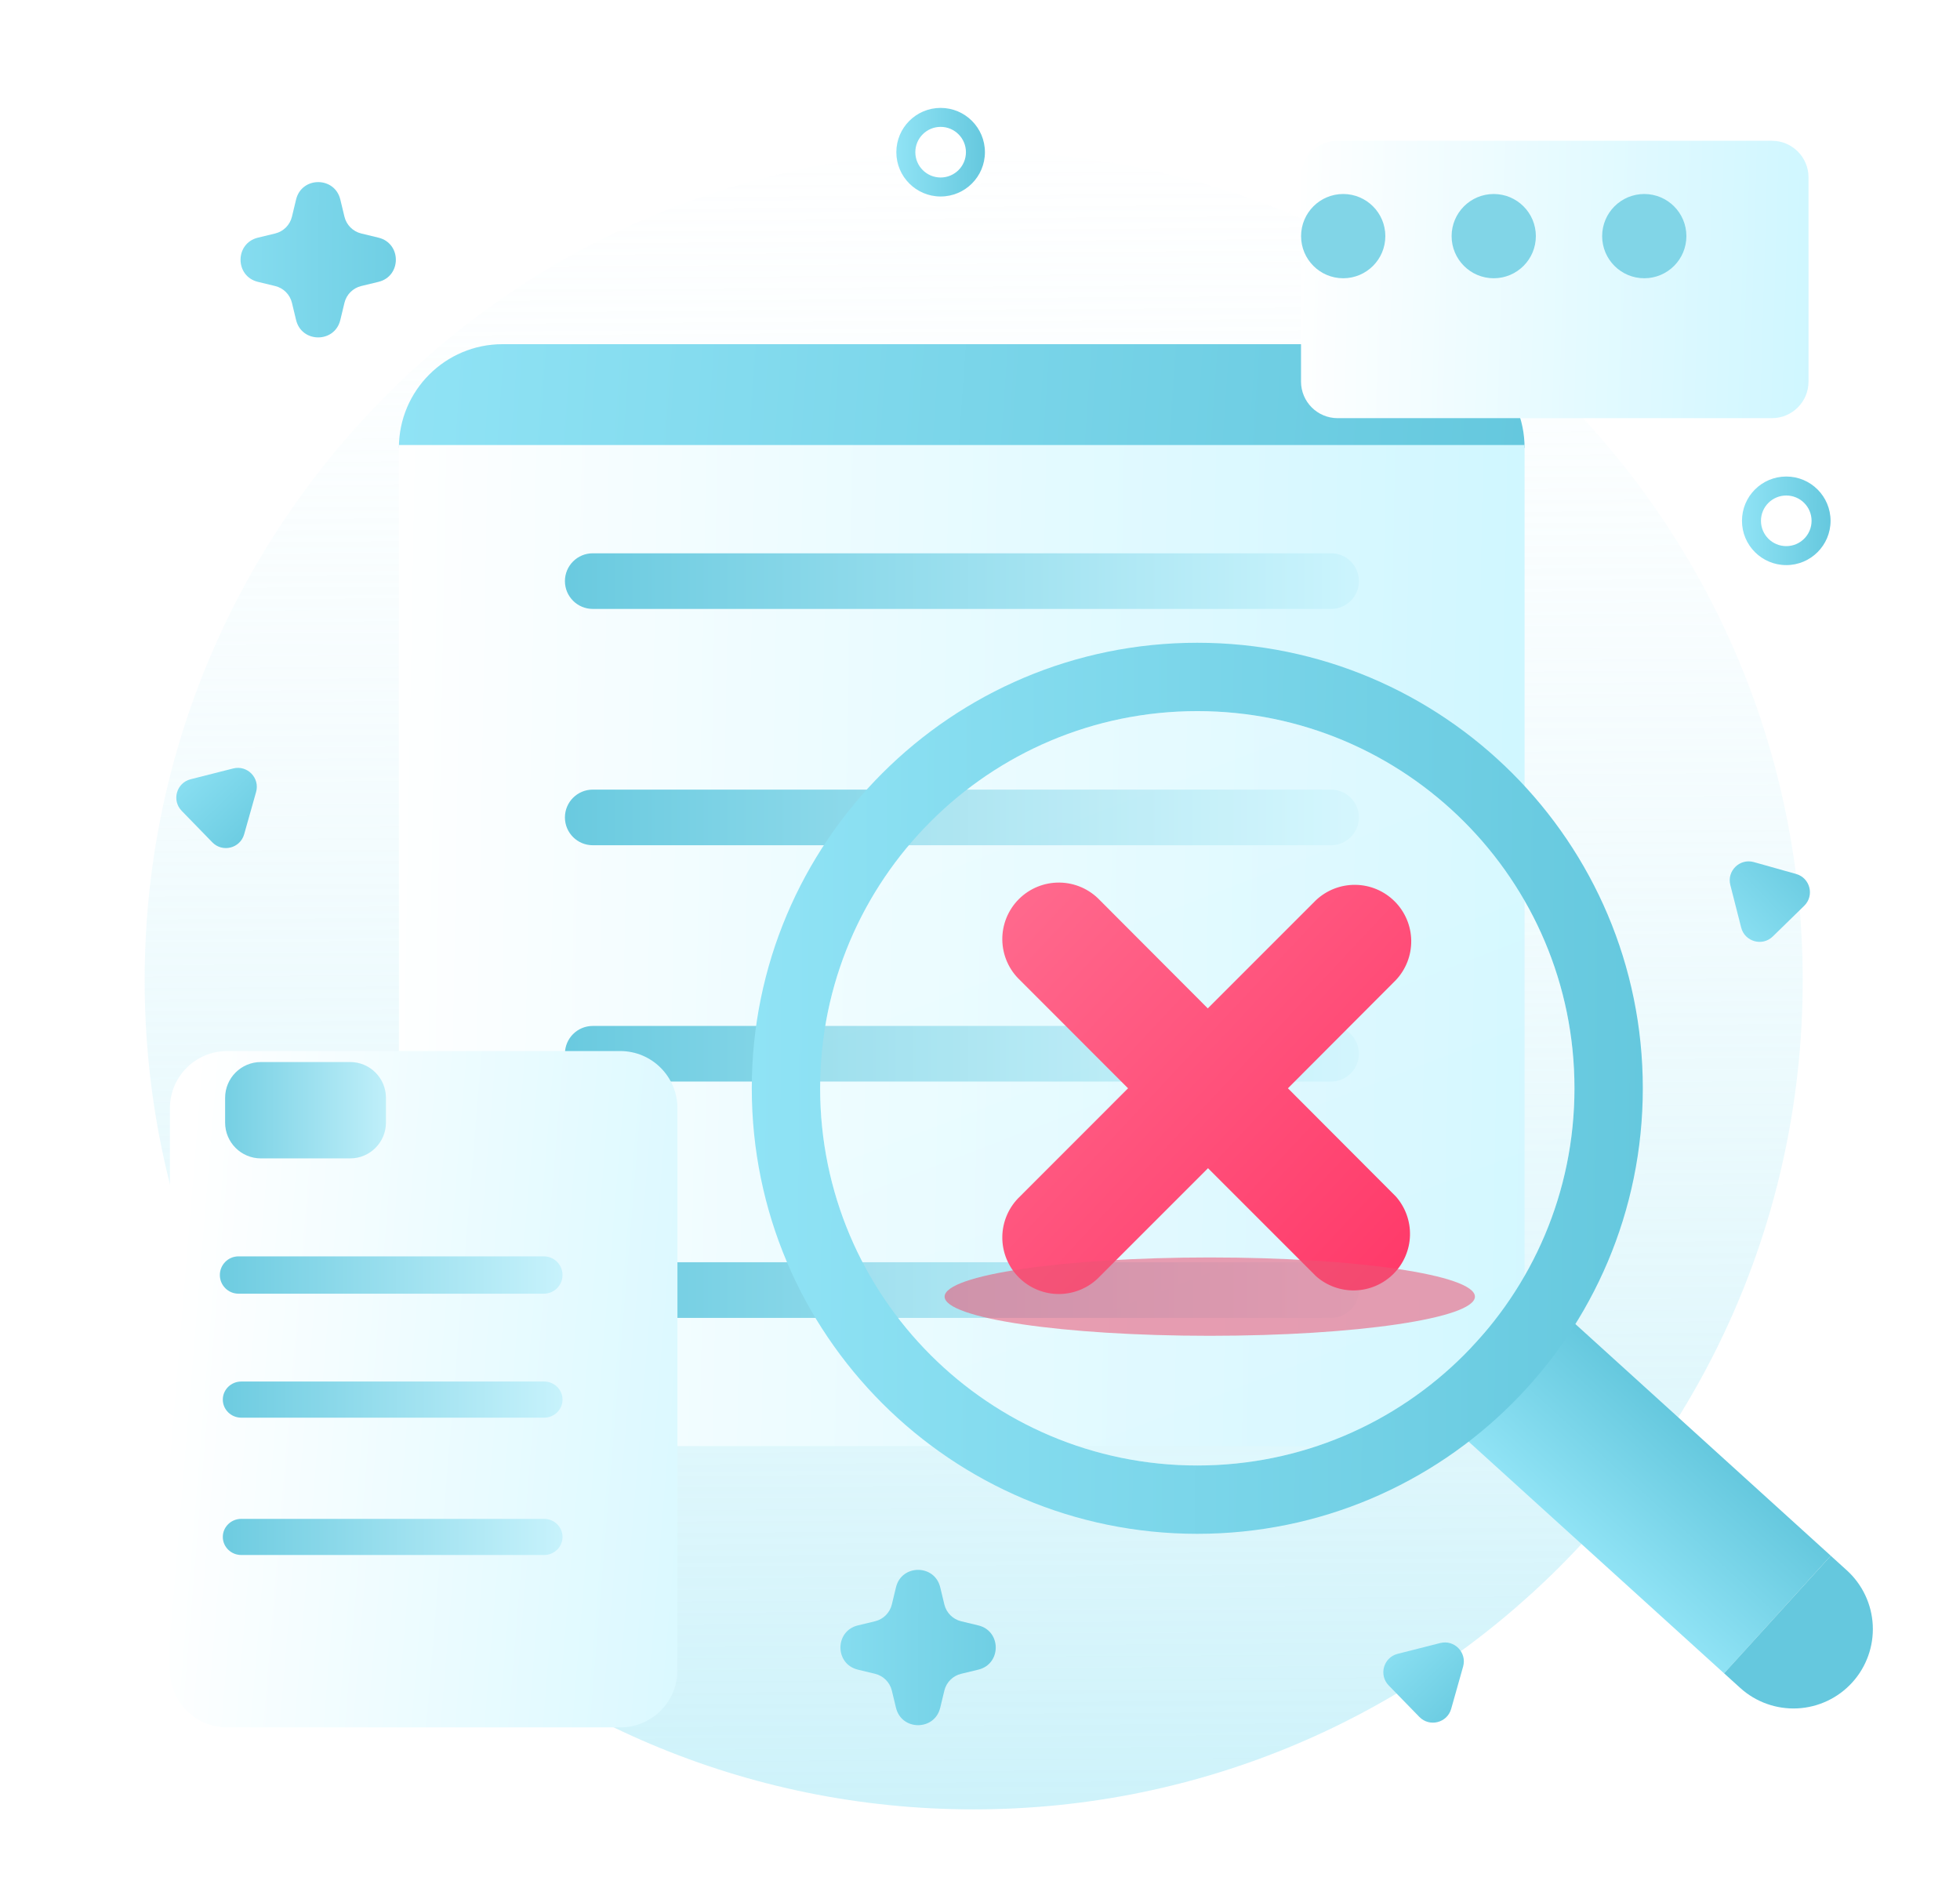 <svg width="181" height="175" viewBox="0 0 181 175" fill="none" xmlns="http://www.w3.org/2000/svg">
<path d="M89.916 167.083C132.198 167.083 166.474 132.807 166.474 90.526C166.474 48.244 132.198 13.968 89.916 13.968C47.635 13.968 13.359 48.244 13.359 90.526C13.359 132.807 47.635 167.083 89.916 167.083Z" fill="url(#paint0_linear_258_1077)"/>
<path d="M131.219 31.783H46.409C41.123 31.783 36.837 36.068 36.837 41.355H140.79C140.79 36.068 136.505 31.783 131.219 31.783Z" fill="url(#paint1_linear_258_1077)"/>
<path d="M36.837 41.093H140.79V120.265C140.79 123.785 139.392 127.161 136.903 129.65C134.414 132.139 131.038 133.538 127.518 133.538H50.11C46.59 133.538 43.214 132.139 40.725 129.65C38.236 127.161 36.837 123.785 36.837 120.265V41.093Z" fill="url(#paint2_linear_258_1077)"/>
<path d="M122.922 51.093H54.74C53.32 51.093 52.169 52.243 52.169 53.661C52.169 55.08 53.32 56.23 54.74 56.23H122.922C124.342 56.23 125.493 55.08 125.493 53.661C125.493 52.243 124.342 51.093 122.922 51.093Z" fill="url(#paint3_linear_258_1077)"/>
<path d="M122.922 72.916H54.74C53.32 72.916 52.169 74.066 52.169 75.484C52.169 76.903 53.32 78.052 54.74 78.052H122.922C124.342 78.052 125.493 76.903 125.493 75.484C125.493 74.066 124.342 72.916 122.922 72.916Z" fill="url(#paint4_linear_258_1077)"/>
<path d="M122.922 94.739H54.74C53.32 94.739 52.169 95.889 52.169 97.307C52.169 98.725 53.32 99.875 54.74 99.875H122.922C124.342 99.875 125.493 98.725 125.493 97.307C125.493 95.889 124.342 94.739 122.922 94.739Z" fill="url(#paint5_linear_258_1077)"/>
<path d="M122.922 116.561H54.74C53.32 116.561 52.169 117.711 52.169 119.13C52.169 120.548 53.32 121.698 54.74 121.698H122.922C124.342 121.698 125.493 120.548 125.493 119.13C125.493 117.711 124.342 116.561 122.922 116.561Z" fill="url(#paint6_linear_258_1077)"/>
<g filter="url(#filter0_d_258_1077)">
<path d="M54.278 90.058H17.973C15.056 90.058 12.691 92.422 12.691 95.339V147.232C12.691 150.149 15.056 152.513 17.973 152.513H54.278C57.195 152.513 59.559 150.149 59.559 147.232V95.339C59.559 92.422 57.195 90.058 54.278 90.058Z" fill="url(#paint7_linear_258_1077)"/>
</g>
<g filter="url(#filter1_d_258_1077)">
<path d="M157.629 9H117.528C115.659 9 114.145 10.515 114.145 12.383V31.232C114.145 33.101 115.659 34.615 117.528 34.615H157.629C159.498 34.615 161.012 33.101 161.012 31.232V12.383C161.012 10.515 159.498 9 157.629 9Z" fill="url(#paint8_linear_258_1077)"/>
</g>
<path d="M50.227 116.018H22.024C21.074 116.018 20.304 116.788 20.304 117.738V117.744C20.304 118.693 21.074 119.463 22.024 119.463H50.227C51.177 119.463 51.946 118.693 51.946 117.744V117.738C51.946 116.788 51.177 116.018 50.227 116.018Z" fill="url(#paint9_linear_258_1077)"/>
<path d="M50.243 140.257H22.282C21.34 140.257 20.577 141.003 20.577 141.923V141.928C20.577 142.848 21.34 143.594 22.282 143.594H50.243C51.184 143.594 51.947 142.848 51.947 141.928V141.923C51.947 141.003 51.184 140.257 50.243 140.257Z" fill="url(#paint10_linear_258_1077)"/>
<path d="M50.243 127.575H22.282C21.34 127.575 20.577 128.321 20.577 129.241V129.247C20.577 130.167 21.34 130.913 22.282 130.913H50.243C51.184 130.913 51.947 130.167 51.947 129.247V129.241C51.947 128.321 51.184 127.575 50.243 127.575Z" fill="url(#paint11_linear_258_1077)"/>
<path d="M32.336 98.072H24.094C22.268 98.072 20.789 99.551 20.789 101.377V103.664C20.789 105.49 22.268 106.97 24.094 106.97H32.336C34.161 106.97 35.641 105.49 35.641 103.664V101.377C35.641 99.551 34.161 98.072 32.336 98.072Z" fill="url(#paint12_linear_258_1077)"/>
<path d="M124.041 25.695C126.19 25.695 127.931 23.953 127.931 21.805C127.931 19.657 126.19 17.915 124.041 17.915C121.893 17.915 120.151 19.657 120.151 21.805C120.151 23.953 121.893 25.695 124.041 25.695Z" fill="#81D5E7"/>
<path d="M137.942 25.695C140.09 25.695 141.832 23.953 141.832 21.805C141.832 19.657 140.09 17.915 137.942 17.915C135.794 17.915 134.052 19.657 134.052 21.805C134.052 23.953 135.794 25.695 137.942 25.695Z" fill="#81D5E7"/>
<path d="M151.844 25.695C153.992 25.695 155.733 23.953 155.733 21.805C155.733 19.657 153.992 17.915 151.844 17.915C149.695 17.915 147.954 19.657 147.954 21.805C147.954 23.953 149.695 25.695 151.844 25.695Z" fill="#81D5E7"/>
<path d="M141.297 118.473L131.445 129.335L159.214 154.523L169.066 143.662L141.297 118.473Z" fill="url(#paint13_linear_258_1077)"/>
<path fill-rule="evenodd" clip-rule="evenodd" d="M151.708 100.497C151.708 123.219 133.288 141.638 110.566 141.638C87.844 141.638 69.425 123.219 69.425 100.497C69.425 77.775 87.844 59.355 110.566 59.355C133.288 59.355 151.708 77.775 151.708 100.497ZM145.397 100.497C145.397 119.733 129.803 135.328 110.567 135.328C91.33 135.328 75.736 119.733 75.736 100.497C75.736 81.26 91.33 65.666 110.567 65.666C129.803 65.666 145.397 81.26 145.397 100.497Z" fill="url(#paint14_linear_258_1077)"/>
<g filter="url(#filter2_b_258_1077)">
<path d="M110.567 135.328C129.803 135.328 145.398 119.733 145.398 100.497C145.398 81.26 129.803 65.666 110.567 65.666C91.33 65.666 75.736 81.26 75.736 100.497C75.736 119.733 91.33 135.328 110.567 135.328Z" fill="url(#paint15_linear_258_1077)" fill-opacity="0.2"/>
</g>
<path d="M118.936 100.497L128.897 90.513C129.831 89.525 130.342 88.213 130.323 86.854C130.303 85.496 129.755 84.198 128.794 83.237C127.834 82.276 126.536 81.728 125.177 81.709C123.819 81.69 122.506 82.201 121.518 83.134L111.535 93.118L101.574 83.134C101.094 82.627 100.518 82.221 99.879 81.94C99.24 81.659 98.551 81.51 97.853 81.5C97.156 81.49 96.463 81.62 95.816 81.882C95.169 82.145 94.582 82.534 94.088 83.028C93.595 83.522 93.205 84.109 92.943 84.756C92.68 85.402 92.55 86.095 92.56 86.793C92.57 87.491 92.72 88.18 93 88.819C93.281 89.458 93.687 90.034 94.195 90.513L104.172 100.497L94.195 110.48C93.687 110.96 93.281 111.536 93 112.175C92.72 112.814 92.57 113.503 92.56 114.2C92.55 114.898 92.68 115.591 92.943 116.238C93.205 116.884 93.595 117.472 94.088 117.965C94.582 118.459 95.169 118.848 95.816 119.111C96.463 119.373 97.156 119.504 97.853 119.494C98.551 119.484 99.24 119.334 99.879 119.053C100.518 118.773 101.094 118.367 101.574 117.859L111.557 107.876L121.541 117.859C122.538 118.737 123.832 119.202 125.16 119.159C126.488 119.116 127.749 118.569 128.687 117.628C129.625 116.687 130.169 115.424 130.208 114.096C130.247 112.768 129.779 111.475 128.897 110.48L118.936 100.497Z" fill="url(#paint16_linear_258_1077)"/>
<g filter="url(#filter3_f_258_1077)">
<ellipse cx="111.719" cy="119.735" rx="24.486" ry="3.617" fill="#EC5575" fill-opacity="0.56"/>
</g>
<path d="M82.741 146.575C83.258 144.431 86.308 144.431 86.826 146.575L87.209 148.163C87.394 148.929 87.992 149.528 88.758 149.713L90.346 150.096C92.49 150.613 92.49 153.663 90.346 154.181L88.758 154.564C87.992 154.749 87.394 155.347 87.209 156.113L86.826 157.701C86.308 159.845 83.258 159.845 82.741 157.701L82.358 156.113C82.173 155.347 81.574 154.749 80.808 154.564L79.221 154.181C77.076 153.663 77.076 150.613 79.221 150.096L80.808 149.713C81.574 149.528 82.173 148.929 82.358 148.163L82.741 146.575Z" fill="url(#paint17_linear_258_1077)"/>
<path d="M27.342 18.424C27.86 16.28 30.91 16.28 31.427 18.424L31.81 20.012C31.995 20.778 32.594 21.376 33.36 21.561L34.947 21.945C37.092 22.462 37.092 25.512 34.947 26.029L33.36 26.413C32.594 26.598 31.995 27.196 31.81 27.962L31.427 29.55C30.91 31.694 27.86 31.694 27.342 29.55L26.959 27.962C26.774 27.196 26.176 26.598 25.41 26.413L23.822 26.029C21.678 25.512 21.678 22.462 23.822 21.945L25.41 21.561C26.176 21.376 26.774 20.778 26.959 20.012L27.342 18.424Z" fill="url(#paint18_linear_258_1077)"/>
<path fill-rule="evenodd" clip-rule="evenodd" d="M86.864 16.391C88.155 16.391 89.201 15.345 89.201 14.054C89.201 12.763 88.155 11.716 86.864 11.716C85.573 11.716 84.527 12.763 84.527 14.054C84.527 15.345 85.573 16.391 86.864 16.391ZM86.864 18.144C89.123 18.144 90.954 16.313 90.954 14.054C90.954 11.795 89.123 9.964 86.864 9.964C84.605 9.964 82.774 11.795 82.774 14.054C82.774 16.313 84.605 18.144 86.864 18.144Z" fill="url(#paint19_linear_258_1077)"/>
<path d="M159.79 81.726C159.457 80.42 160.662 79.244 161.96 79.608L165.864 80.705C167.162 81.07 167.578 82.703 166.613 83.644L163.711 86.477C162.747 87.418 161.125 86.962 160.792 85.656L159.79 81.726Z" fill="url(#paint20_linear_258_1077)"/>
<path d="M21.534 70.962C22.84 70.631 24.015 71.838 23.649 73.135L22.547 77.038C22.181 78.335 20.547 78.749 19.607 77.783L16.779 74.877C15.838 73.911 16.296 72.29 17.603 71.959L21.534 70.962Z" fill="url(#paint21_linear_258_1077)"/>
<path d="M132.999 151.724C134.305 151.393 135.48 152.6 135.114 153.897L134.012 157.8C133.645 159.097 132.012 159.511 131.072 158.545L128.243 155.639C127.303 154.673 127.761 153.052 129.068 152.721L132.999 151.724Z" fill="url(#paint22_linear_258_1077)"/>
<path fill-rule="evenodd" clip-rule="evenodd" d="M164.956 50.431C166.247 50.431 167.293 49.385 167.293 48.094C167.293 46.803 166.247 45.757 164.956 45.757C163.665 45.757 162.619 46.803 162.619 48.094C162.619 49.385 163.665 50.431 164.956 50.431ZM164.956 52.184C167.215 52.184 169.046 50.353 169.046 48.094C169.046 45.835 167.215 44.004 164.956 44.004C162.697 44.004 160.866 45.835 160.866 48.094C160.866 50.353 162.697 52.184 164.956 52.184Z" fill="url(#paint23_linear_258_1077)"/>
<path d="M159.212 154.524L169.064 143.663L170.548 145.009C171.987 146.315 172.849 148.139 172.944 150.081C173.038 152.022 172.358 153.922 171.052 155.361C169.746 156.801 167.922 157.663 165.98 157.758C164.039 157.852 162.139 157.172 160.7 155.866L159.216 154.52L159.212 154.524Z" fill="#65C8DE"/>
<defs>
<filter id="filter0_d_258_1077" x="0.691" y="82.058" width="76.868" height="92.455" filterUnits="userSpaceOnUse" color-interpolation-filters="sRGB">
<feFlood flood-opacity="0" result="BackgroundImageFix"/>
<feColorMatrix in="SourceAlpha" type="matrix" values="0 0 0 0 0 0 0 0 0 0 0 0 0 0 0 0 0 0 127 0" result="hardAlpha"/>
<feOffset dx="3" dy="7"/>
<feGaussianBlur stdDeviation="7.5"/>
<feComposite in2="hardAlpha" operator="out"/>
<feColorMatrix type="matrix" values="0 0 0 0 0.105 0 0 0 0 0.466 0 0 0 0 0.546 0 0 0 0.15 0"/>
<feBlend mode="normal" in2="BackgroundImageFix" result="effect1_dropShadow_258_1077"/>
<feBlend mode="normal" in="SourceGraphic" in2="effect1_dropShadow_258_1077" result="shape"/>
</filter>
<filter id="filter1_d_258_1077" x="107.145" y="0" width="72.868" height="51.615" filterUnits="userSpaceOnUse" color-interpolation-filters="sRGB">
<feFlood flood-opacity="0" result="BackgroundImageFix"/>
<feColorMatrix in="SourceAlpha" type="matrix" values="0 0 0 0 0 0 0 0 0 0 0 0 0 0 0 0 0 0 127 0" result="hardAlpha"/>
<feOffset dx="6" dy="4"/>
<feGaussianBlur stdDeviation="6.5"/>
<feComposite in2="hardAlpha" operator="out"/>
<feColorMatrix type="matrix" values="0 0 0 0 0.105 0 0 0 0 0.466 0 0 0 0 0.546 0 0 0 0.09 0"/>
<feBlend mode="normal" in2="BackgroundImageFix" result="effect1_dropShadow_258_1077"/>
<feBlend mode="normal" in="SourceGraphic" in2="effect1_dropShadow_258_1077" result="shape"/>
</filter>
<filter id="filter2_b_258_1077" x="59.061" y="48.991" width="103.012" height="103.012" filterUnits="userSpaceOnUse" color-interpolation-filters="sRGB">
<feFlood flood-opacity="0" result="BackgroundImageFix"/>
<feGaussianBlur in="BackgroundImageFix" stdDeviation="8.338"/>
<feComposite in2="SourceAlpha" operator="in" result="effect1_backgroundBlur_258_1077"/>
<feBlend mode="normal" in="SourceGraphic" in2="effect1_backgroundBlur_258_1077" result="shape"/>
</filter>
<filter id="filter3_f_258_1077" x="66.389" y="95.273" width="90.659" height="48.922" filterUnits="userSpaceOnUse" color-interpolation-filters="sRGB">
<feFlood flood-opacity="0" result="BackgroundImageFix"/>
<feBlend mode="normal" in="SourceGraphic" in2="BackgroundImageFix" result="shape"/>
<feGaussianBlur stdDeviation="10.422" result="effect1_foregroundBlur_258_1077"/>
</filter>
<linearGradient id="paint0_linear_258_1077" x1="89.326" y1="-10.961" x2="90.895" y2="257.898" gradientUnits="userSpaceOnUse">
<stop stop-color="white" stop-opacity="0"/>
<stop offset="1" stop-color="#8EE2F4"/>
</linearGradient>
<linearGradient id="paint1_linear_258_1077" x1="36.72" y1="33.992" x2="140.842" y2="41.334" gradientUnits="userSpaceOnUse">
<stop stop-color="#90E3F5"/>
<stop offset="1" stop-color="#65C8DE"/>
</linearGradient>
<linearGradient id="paint2_linear_258_1077" x1="33.716" y1="110.415" x2="183.893" y2="113.085" gradientUnits="userSpaceOnUse">
<stop stop-color="white"/>
<stop offset="1" stop-color="#BCF3FF"/>
</linearGradient>
<linearGradient id="paint3_linear_258_1077" x1="49.068" y1="56.018" x2="129.83" y2="56.018" gradientUnits="userSpaceOnUse">
<stop stop-color="#65C8DE"/>
<stop offset="1" stop-color="#D2F7FF"/>
</linearGradient>
<linearGradient id="paint4_linear_258_1077" x1="49.068" y1="77.841" x2="129.83" y2="77.841" gradientUnits="userSpaceOnUse">
<stop stop-color="#65C8DE"/>
<stop offset="1" stop-color="#D2F7FF"/>
</linearGradient>
<linearGradient id="paint5_linear_258_1077" x1="49.068" y1="99.663" x2="129.83" y2="99.663" gradientUnits="userSpaceOnUse">
<stop stop-color="#65C8DE"/>
<stop offset="1" stop-color="#D2F7FF"/>
</linearGradient>
<linearGradient id="paint6_linear_258_1077" x1="49.068" y1="121.486" x2="129.83" y2="121.486" gradientUnits="userSpaceOnUse">
<stop stop-color="#65C8DE"/>
<stop offset="1" stop-color="#D2F7FF"/>
</linearGradient>
<linearGradient id="paint7_linear_258_1077" x1="11.284" y1="136.892" x2="101.114" y2="144.27" gradientUnits="userSpaceOnUse">
<stop stop-color="white"/>
<stop offset="1" stop-color="#BCF3FF"/>
</linearGradient>
<linearGradient id="paint8_linear_258_1077" x1="112.737" y1="28.208" x2="180.41" y2="30.166" gradientUnits="userSpaceOnUse">
<stop stop-color="white"/>
<stop offset="1" stop-color="#BCF3FF"/>
</linearGradient>
<linearGradient id="paint9_linear_258_1077" x1="55.619" y1="119.566" x2="17.574" y2="119.566" gradientUnits="userSpaceOnUse">
<stop stop-color="#D2F7FF"/>
<stop offset="1" stop-color="#65C8DE"/>
</linearGradient>
<linearGradient id="paint10_linear_258_1077" x1="55.588" y1="143.694" x2="17.87" y2="143.694" gradientUnits="userSpaceOnUse">
<stop stop-color="#D2F7FF"/>
<stop offset="1" stop-color="#65C8DE"/>
</linearGradient>
<linearGradient id="paint11_linear_258_1077" x1="55.588" y1="131.012" x2="17.87" y2="131.012" gradientUnits="userSpaceOnUse">
<stop stop-color="#D2F7FF"/>
<stop offset="1" stop-color="#65C8DE"/>
</linearGradient>
<linearGradient id="paint12_linear_258_1077" x1="45.941" y1="106.884" x2="18.909" y2="106.884" gradientUnits="userSpaceOnUse">
<stop offset="0.244" stop-color="#D2F7FF"/>
<stop offset="1" stop-color="#6BCBE0"/>
</linearGradient>
<linearGradient id="paint13_linear_258_1077" x1="137.842" y1="135.16" x2="147.787" y2="124.252" gradientUnits="userSpaceOnUse">
<stop stop-color="#90E3F5"/>
<stop offset="1" stop-color="#65C8DE"/>
</linearGradient>
<linearGradient id="paint14_linear_258_1077" x1="69.332" y1="78.345" x2="152.155" y2="78.883" gradientUnits="userSpaceOnUse">
<stop stop-color="#90E3F5"/>
<stop offset="1" stop-color="#65C8DE"/>
</linearGradient>
<linearGradient id="paint15_linear_258_1077" x1="110.567" y1="65.666" x2="145.665" y2="156.742" gradientUnits="userSpaceOnUse">
<stop stop-color="white"/>
<stop offset="1" stop-color="#D2F7FF"/>
</linearGradient>
<linearGradient id="paint16_linear_258_1077" x1="92.74" y1="84.055" x2="130.562" y2="119.391" gradientUnits="userSpaceOnUse">
<stop stop-color="#FF698D"/>
<stop offset="1" stop-color="#FF3868"/>
</linearGradient>
<linearGradient id="paint17_linear_258_1077" x1="70.728" y1="144.588" x2="98.959" y2="144.771" gradientUnits="userSpaceOnUse">
<stop stop-color="#90E3F5"/>
<stop offset="1" stop-color="#65C8DE"/>
</linearGradient>
<linearGradient id="paint18_linear_258_1077" x1="15.33" y1="16.436" x2="43.561" y2="16.62" gradientUnits="userSpaceOnUse">
<stop stop-color="#90E3F5"/>
<stop offset="1" stop-color="#65C8DE"/>
</linearGradient>
<linearGradient id="paint19_linear_258_1077" x1="82.765" y1="11.851" x2="90.999" y2="11.905" gradientUnits="userSpaceOnUse">
<stop stop-color="#90E3F5"/>
<stop offset="1" stop-color="#65C8DE"/>
</linearGradient>
<linearGradient id="paint20_linear_258_1077" x1="156.733" y1="84.808" x2="165.205" y2="76.647" gradientUnits="userSpaceOnUse">
<stop stop-color="#90E3F5"/>
<stop offset="1" stop-color="#65C8DE"/>
</linearGradient>
<linearGradient id="paint21_linear_258_1077" x1="18.456" y1="67.901" x2="26.606" y2="76.383" gradientUnits="userSpaceOnUse">
<stop stop-color="#90E3F5"/>
<stop offset="1" stop-color="#65C8DE"/>
</linearGradient>
<linearGradient id="paint22_linear_258_1077" x1="129.921" y1="148.663" x2="138.071" y2="157.145" gradientUnits="userSpaceOnUse">
<stop stop-color="#90E3F5"/>
<stop offset="1" stop-color="#65C8DE"/>
</linearGradient>
<linearGradient id="paint23_linear_258_1077" x1="160.856" y1="45.892" x2="169.091" y2="45.945" gradientUnits="userSpaceOnUse">
<stop stop-color="#90E3F5"/>
<stop offset="1" stop-color="#65C8DE"/>
</linearGradient>
</defs>
</svg>
